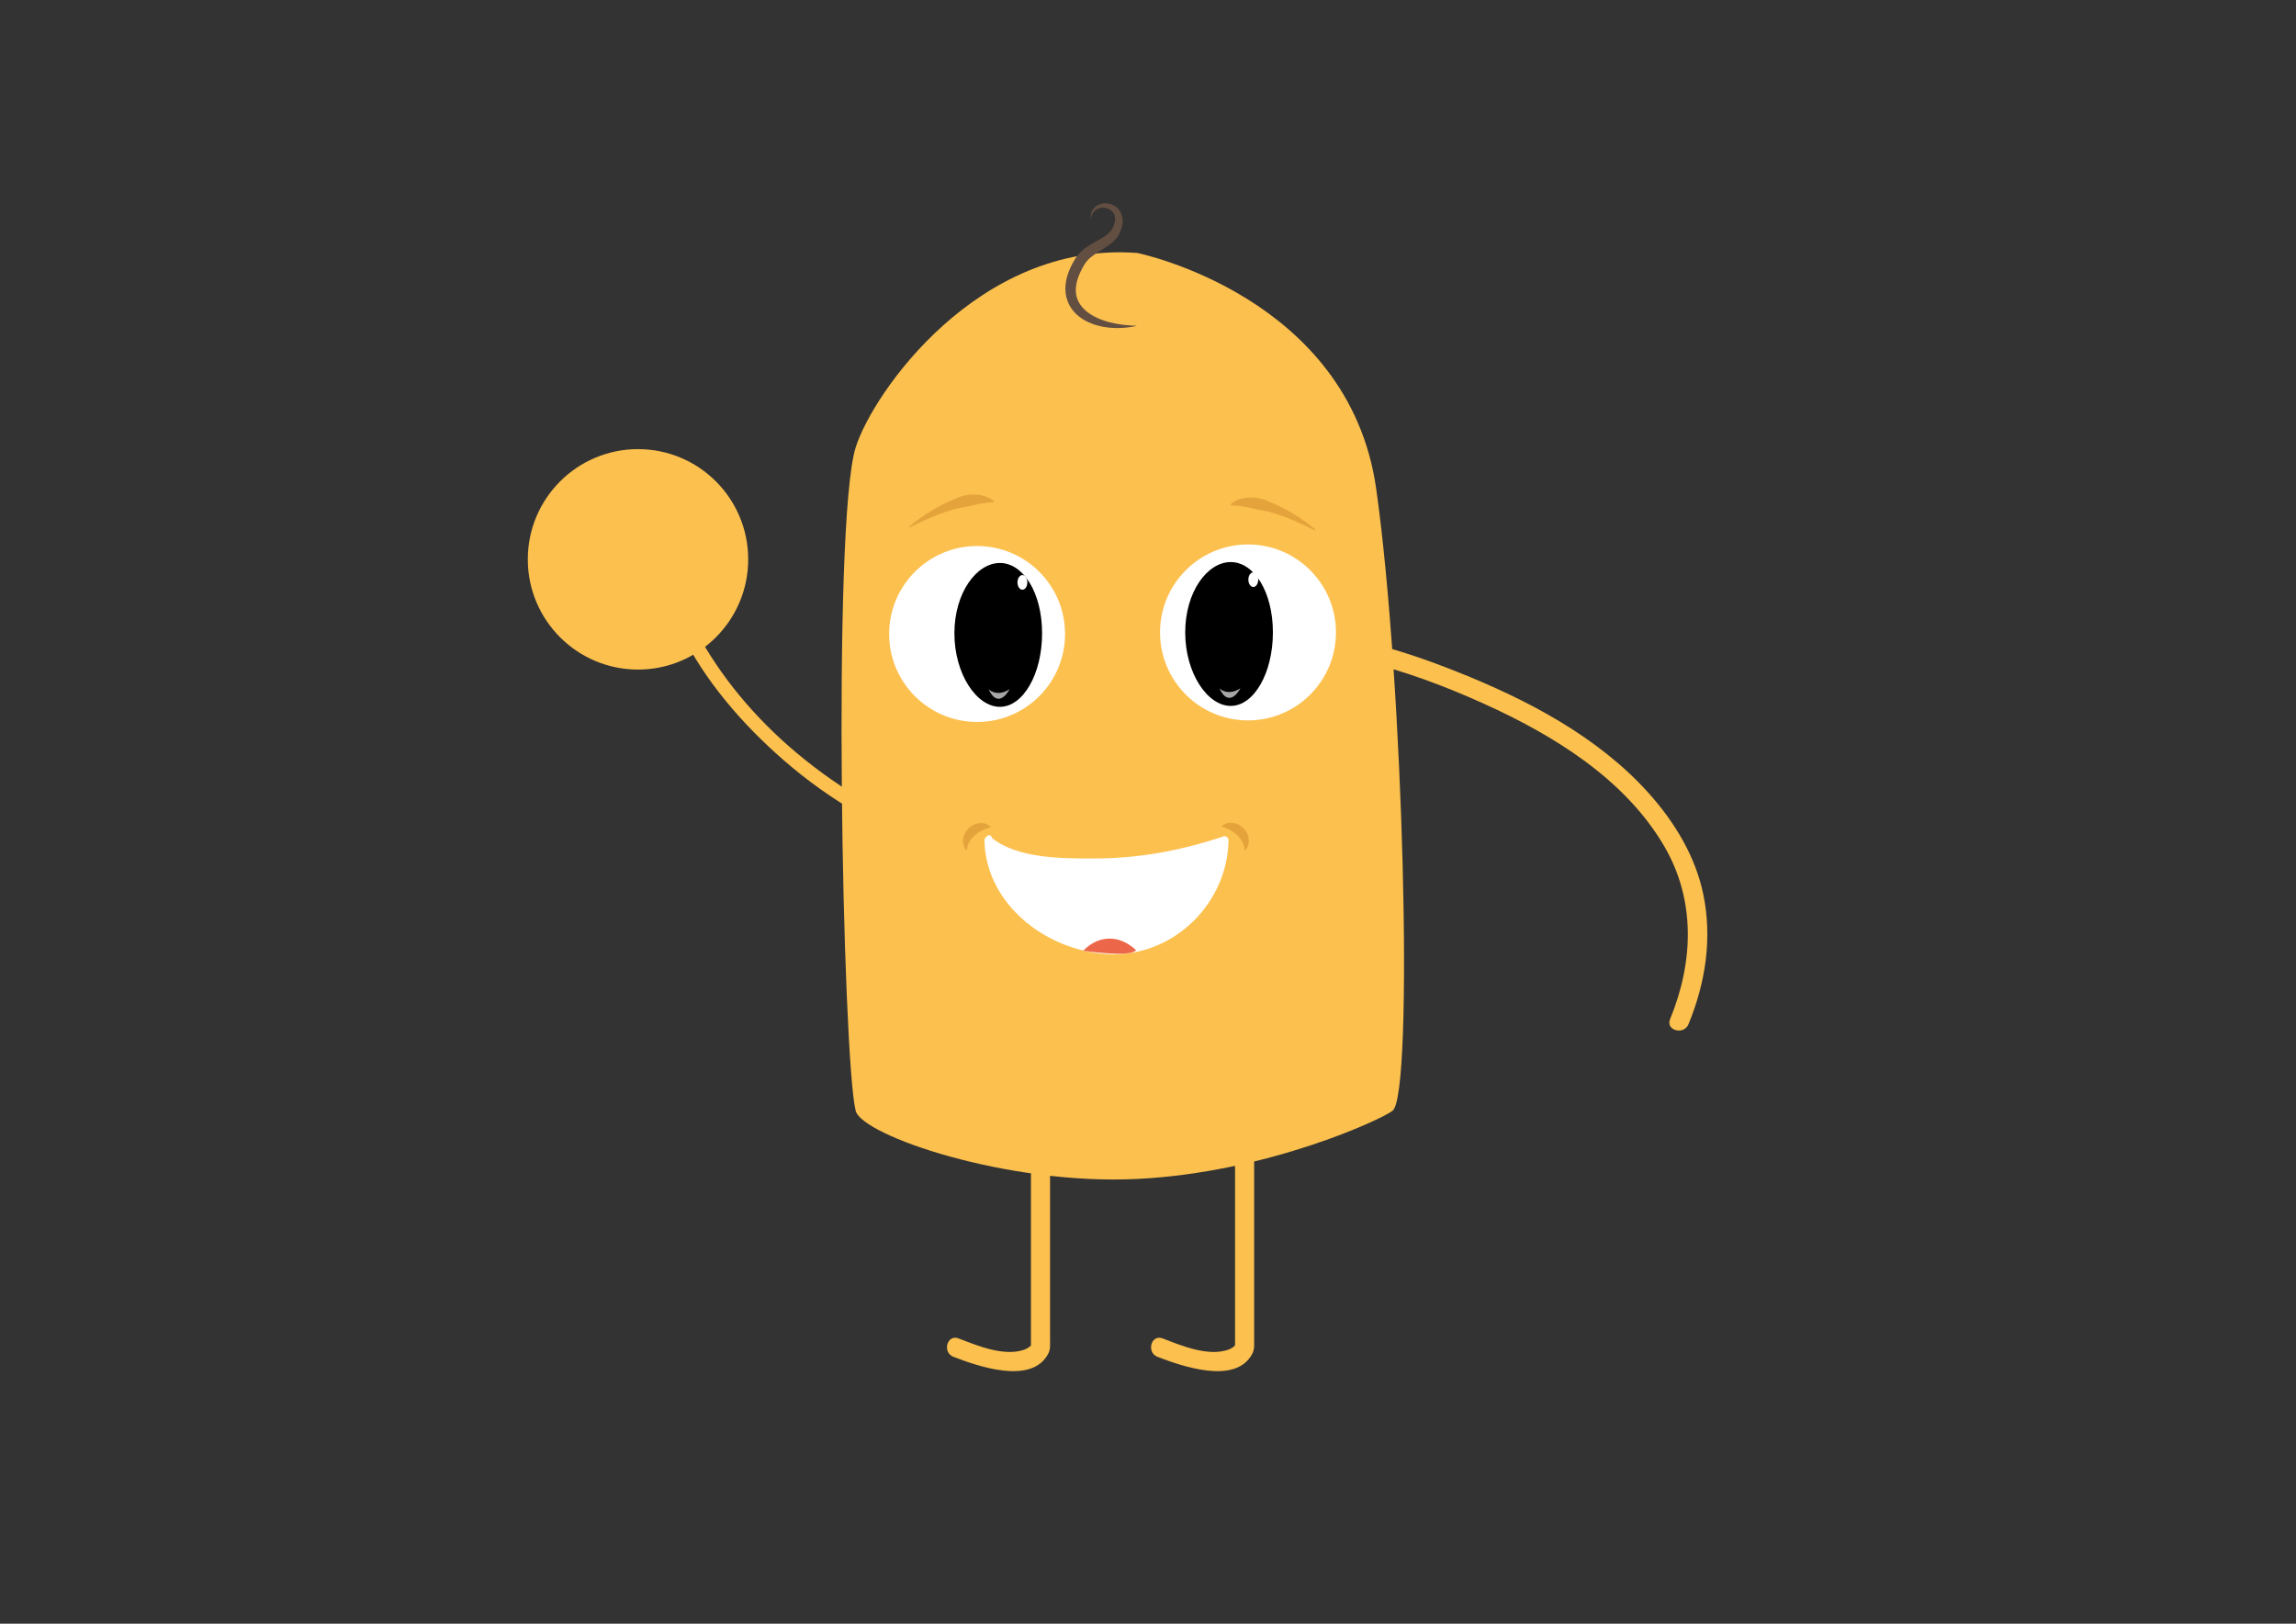<?xml version="1.0" encoding="utf-8"?>
<!-- Generator: Adobe Illustrator 16.0.0, SVG Export Plug-In . SVG Version: 6.00 Build 0)  -->
<!DOCTYPE svg PUBLIC "-//W3C//DTD SVG 1.1//EN" "http://www.w3.org/Graphics/SVG/1.1/DTD/svg11.dtd">
<svg version="1.1" id="Layer_1" xmlns="http://www.w3.org/2000/svg" xmlns:xlink="http://www.w3.org/1999/xlink" x="0px" y="0px"
	 width="841.89px" height="595.28px" viewBox="0 0 841.89 595.28" enable-background="new 0 0 841.89 595.28" xml:space="preserve">
<rect x="0" y="0" width="841.89" height="595.28" fill="#333333" stroke="none"/>
<path fill="#FCC04E" d="M510.633,407.22c-3.91,3.091-45.765,22.642-93.633,24.999S316,416.25,313.752,407.22
	c-4.791-19.245-8.733-215.107,0-243.177c6.081-19.542,44.749-75.719,103.29-71.298c0,0,77.563,15.744,87.58,86.465
	C514.629,249.862,518.5,401,510.633,407.22z"/>
<g>
	<g>
		<path fill="#FCC04E" d="M349.64,305.645c-21.068-3.477-41.498-16.195-57.531-29.609c-14.975-12.529-28.113-28.03-37.211-45.345
			c-3.16-6.014-6.809-14.405-7.228-20.576c-0.223-3.277-5.347-3.299-5.123,0c0.495,7.298,3.739,14.576,6.862,21.052
			c8.773,18.183,22.709,34.241,37.826,47.423c16.693,14.555,38.719,28.312,61.041,31.995
			C351.507,311.117,352.892,306.182,349.64,305.645L349.64,305.645z"/>
	</g>
</g>
<g>
	<g>
		<path fill="#FCC04E" d="M500.015,242.397c15.156,3.635,30.053,9.244,44.225,15.656c25.367,11.478,51.533,27.496,65.955,52.114
			c11.65,19.886,10.769,42.596,2.188,63.461c-1.717,4.176,5.058,5.976,6.75,1.861c6.228-15.146,8.768-31.427,5.433-47.583
			c-2.885-13.968-10.516-26.486-19.928-37.01c-18.611-20.807-44.673-34.396-70.273-44.577c-10.551-4.195-21.432-8.021-32.488-10.672
			C497.488,234.595,495.626,241.344,500.015,242.397L500.015,242.397z"/>
	</g>
</g>
<g>
	<g>
		<path fill="#FCC04E" d="M378.034,409.056c0,20.29,0,40.58,0,60.87c0,7.997,0,15.994,0,23.992c0-0.317,0.734-1.82-0.031-0.612
			c-0.098,0.152-1.188,1.077-2.399,1.5c-7.514,2.625-17.256-1.486-24.139-4.125c-4.222-1.618-6.031,5.151-1.861,6.75
			c8.509,3.262,28.614,10.546,34.751-1.12c0.858-1.633,0.68-3.298,0.68-5.083c0-4.791,0-9.582,0-14.373c0-22.6,0-45.199,0-67.799
			C385.034,404.542,378.034,404.542,378.034,409.056L378.034,409.056z"/>
	</g>
</g>
<g>
	<g>
		<path fill="#FCC04E" d="M452.861,409.056c0,20.29,0,40.58,0,60.87c0,7.997,0,15.994,0,23.992c0-0.317,0.733-1.82-0.031-0.612
			c-0.097,0.152-1.188,1.077-2.399,1.5c-7.514,2.625-17.256-1.486-24.139-4.125c-4.223-1.618-6.031,5.151-1.861,6.75
			c8.51,3.262,28.614,10.546,34.751-1.12c0.858-1.633,0.68-3.298,0.68-5.083c0-4.791,0-9.582,0-14.373c0-22.6,0-45.199,0-67.799
			C459.861,404.542,452.861,404.542,452.861,409.056L452.861,409.056z"/>
	</g>
</g>
<circle fill="#FFFFFF" cx="457.613" cy="231.856" r="32.252"/>
<path d="M466.744,231.851c0,14.883-6.931,26.947-15.48,26.947s-16.673-12.064-16.673-26.947c0-14.882,8.123-25.789,16.673-25.789
	S466.744,216.968,466.744,231.851z"/>
<ellipse fill="#FFFFFF" cx="459.558" cy="212.513" rx="1.81" ry="2.688"/>
<path opacity="0.65" fill="#FFFFFF" d="M447.096,252.33c0,0,2.977,3.087,7.74,0C454.836,252.33,450.866,260.242,447.096,252.33z"/>
<circle fill="#FFFFFF" cx="358.279" cy="232.43" r="32.252"/>
<path d="M382.11,232.187c0,14.883-6.93,26.947-15.48,26.947c-8.549,0-16.672-12.064-16.672-26.947
	c0-14.882,8.123-25.789,16.672-25.789C375.181,206.397,382.11,217.304,382.11,232.187z"/>
<path opacity="0.65" fill="#FFFFFF" d="M362.462,252.666c0,0,2.977,3.087,7.74,0C370.202,252.666,366.233,260.578,362.462,252.666z"
	/>
<g>
	<path fill="#E5A43B" d="M333.396,193.054c2.133-1.824,4.434-3.422,6.783-4.978c2.371-1.52,4.846-2.901,7.454-4.074
		c1.304-0.587,2.614-1.197,3.98-1.721c1.368-0.515,2.817-0.847,4.312-0.946c1.492-0.089,3.025-0.01,4.512,0.371
		c1.479,0.365,2.934,1.01,4.045,2.065l-0.148,0.372c-1.475,0.04-2.777,0.174-4.063,0.371c-1.281,0.215-2.527,0.483-3.779,0.78
		c-1.25,0.298-2.51,0.569-3.813,0.8c-1.303,0.224-2.621,0.499-3.908,0.898c-1.289,0.393-2.57,0.84-3.843,1.327
		c-1.28,0.469-2.552,0.979-3.813,1.522c-2.543,1.048-5.029,2.264-7.492,3.54L333.396,193.054z"/>
</g>
<g>
	<g>
		<path fill="#FFFFFF" d="M449.168,309.164c1.354,0,1.354-2.1,0-2.1S447.813,309.164,449.168,309.164L449.168,309.164z"/>
	</g>
</g>
<g>
	<g>
		<path fill="#FFFFFF" d="M362.673,308.288c1.354,0,1.354-2.1,0-2.1S361.319,308.288,362.673,308.288L362.673,308.288z"/>
	</g>
</g>
<g>
	<path fill="#E5A43B" d="M482.079,194.468c-2.463-1.275-4.948-2.492-7.492-3.54c-1.262-0.543-2.532-1.054-3.813-1.522
		c-1.272-0.487-2.555-0.934-3.843-1.327c-1.287-0.399-2.606-0.674-3.909-0.898c-1.303-0.231-2.563-0.502-3.813-0.8
		c-1.252-0.296-2.498-0.564-3.779-0.78c-1.283-0.197-2.588-0.331-4.062-0.371l-0.149-0.372c1.11-1.055,2.565-1.701,4.045-2.065
		c1.487-0.381,3.021-0.46,4.512-0.371c1.494,0.099,2.943,0.431,4.311,0.946c1.367,0.523,2.679,1.133,3.981,1.721
		c2.609,1.173,5.084,2.554,7.456,4.074c2.349,1.555,4.648,3.154,6.782,4.978L482.079,194.468z"/>
</g>
<g>
	<path fill="#634E42" d="M399.886,80.432c-0.07-0.837,0.01-1.713,0.307-2.554c0.305-0.835,0.86-1.614,1.603-2.192
		c1.499-1.175,3.604-1.426,5.466-0.861c0.938,0.291,1.826,0.814,2.557,1.541c0.729,0.726,1.275,1.666,1.563,2.668
		c0.592,2.041,0.119,4.092-0.57,5.815c-0.102,0.234-0.158,0.391-0.304,0.686c-0.099,0.193-0.165,0.351-0.326,0.615
		c-0.289,0.502-0.565,0.863-0.883,1.266c-0.634,0.762-1.354,1.393-2.075,1.962c-1.449,1.125-2.936,1.997-4.31,2.883
		c-1.372,0.882-2.673,1.734-3.692,2.731c-0.508,0.496-0.956,1.01-1.314,1.563c-0.152,0.226-0.426,0.688-0.609,1
		c-0.186,0.329-0.374,0.654-0.553,1.004c-1.464,2.727-2.437,5.679-2.246,8.482c0.078,1.399,0.482,2.744,1.182,3.967
		c0.709,1.214,1.695,2.313,2.863,3.263c2.37,1.873,5.381,3.135,8.518,3.917c3.148,0.828,6.461,1.144,9.826,1.244
		c-3.281,0.785-6.719,1.011-10.162,0.69c-3.423-0.373-6.924-1.28-10.008-3.319c-1.537-1.006-2.961-2.314-4.016-3.946
		c-1.062-1.619-1.756-3.525-1.975-5.458c-0.227-1.937,0.008-3.86,0.461-5.658c0.484-1.793,1.188-3.481,2.025-5.06
		c0.206-0.392,0.438-0.789,0.669-1.185c0.247-0.404,0.396-0.663,0.708-1.133c0.563-0.842,1.223-1.594,1.93-2.245
		c1.426-1.292,2.961-2.252,4.447-3.094c2.964-1.671,5.826-3.053,7.016-5.465c0.68-1.292,1.045-2.678,0.859-3.928
		c-0.162-1.25-1.012-2.379-2.279-2.982c-1.24-0.63-2.844-0.706-4.166-0.039C401.042,77.255,400.157,78.774,399.886,80.432z"/>
</g>
<ellipse fill="#FFFFFF" cx="374.892" cy="213.513" rx="1.811" ry="2.688"/>
<g>
	<path fill="#FFFFFF" d="M448.969,308.114c0,20.915-17.287,40.219-41.192,40.219c-23.903,0-45.303-19.304-45.303-40.219
		c0,0,10.013,8.472,35.828,8.136C411.009,316.085,420.944,317.5,448.969,308.114z"/>
	<g>
		<path fill="#FFFFFF" d="M447.469,308.114c-0.374,21.737-18.263,38.358-39.692,38.719c-21.105,0.354-43.336-16.74-43.803-38.719
			c-0.854,0.354-1.707,0.707-2.561,1.061c9.748,8.073,25.877,8.69,37.732,8.566c6.441-0.067,12.836,0.053,19.254-0.659
			c10.584-1.174,20.893-4.185,30.969-7.521c1.826-0.604,1.043-3.503-0.799-2.893c-15.885,5.26-31.082,8.073-47.757,8.066
			c-11.515-0.005-28.003,0-37.278-7.681c-0.951-0.788-2.59-0.35-2.561,1.061c0.513,24.153,24.029,41.337,46.803,41.719
			c23.074,0.387,42.301-18.914,42.692-41.719C450.502,306.179,447.502,306.182,447.469,308.114z"/>
	</g>
</g>
<g>
	<path fill="#E5A43B" d="M456.386,311.954c2.17-2.062,2.02-5.738-0.337-8.22c-2.358-2.48-6.022-2.819-8.192-0.758
		C447.856,302.977,456.272,305.278,456.386,311.954z"/>
</g>
<g>
	<path fill="#E5A43B" d="M354.487,311.829c-2.072-2.161-1.75-5.827,0.721-8.195c2.472-2.367,6.148-2.534,8.221-0.373
		C363.429,303.261,354.914,305.166,354.487,311.829z"/>
</g>
<path fill="#FCC04E" d="M274.348,205.065c0,22.317-18.087,40.408-40.407,40.408c-22.314,0-40.408-18.091-40.408-40.408
	c0-22.317,18.094-40.407,40.408-40.407C256.261,164.658,274.348,182.749,274.348,205.065z"/>
<g>
	<path fill="#EC6749" d="M416.555,348.333c-6.358-5.993-14.085-5.343-19.331,0.221C397.224,348.554,414.555,351.167,416.555,348.333
		z"/>
</g>
</svg>

